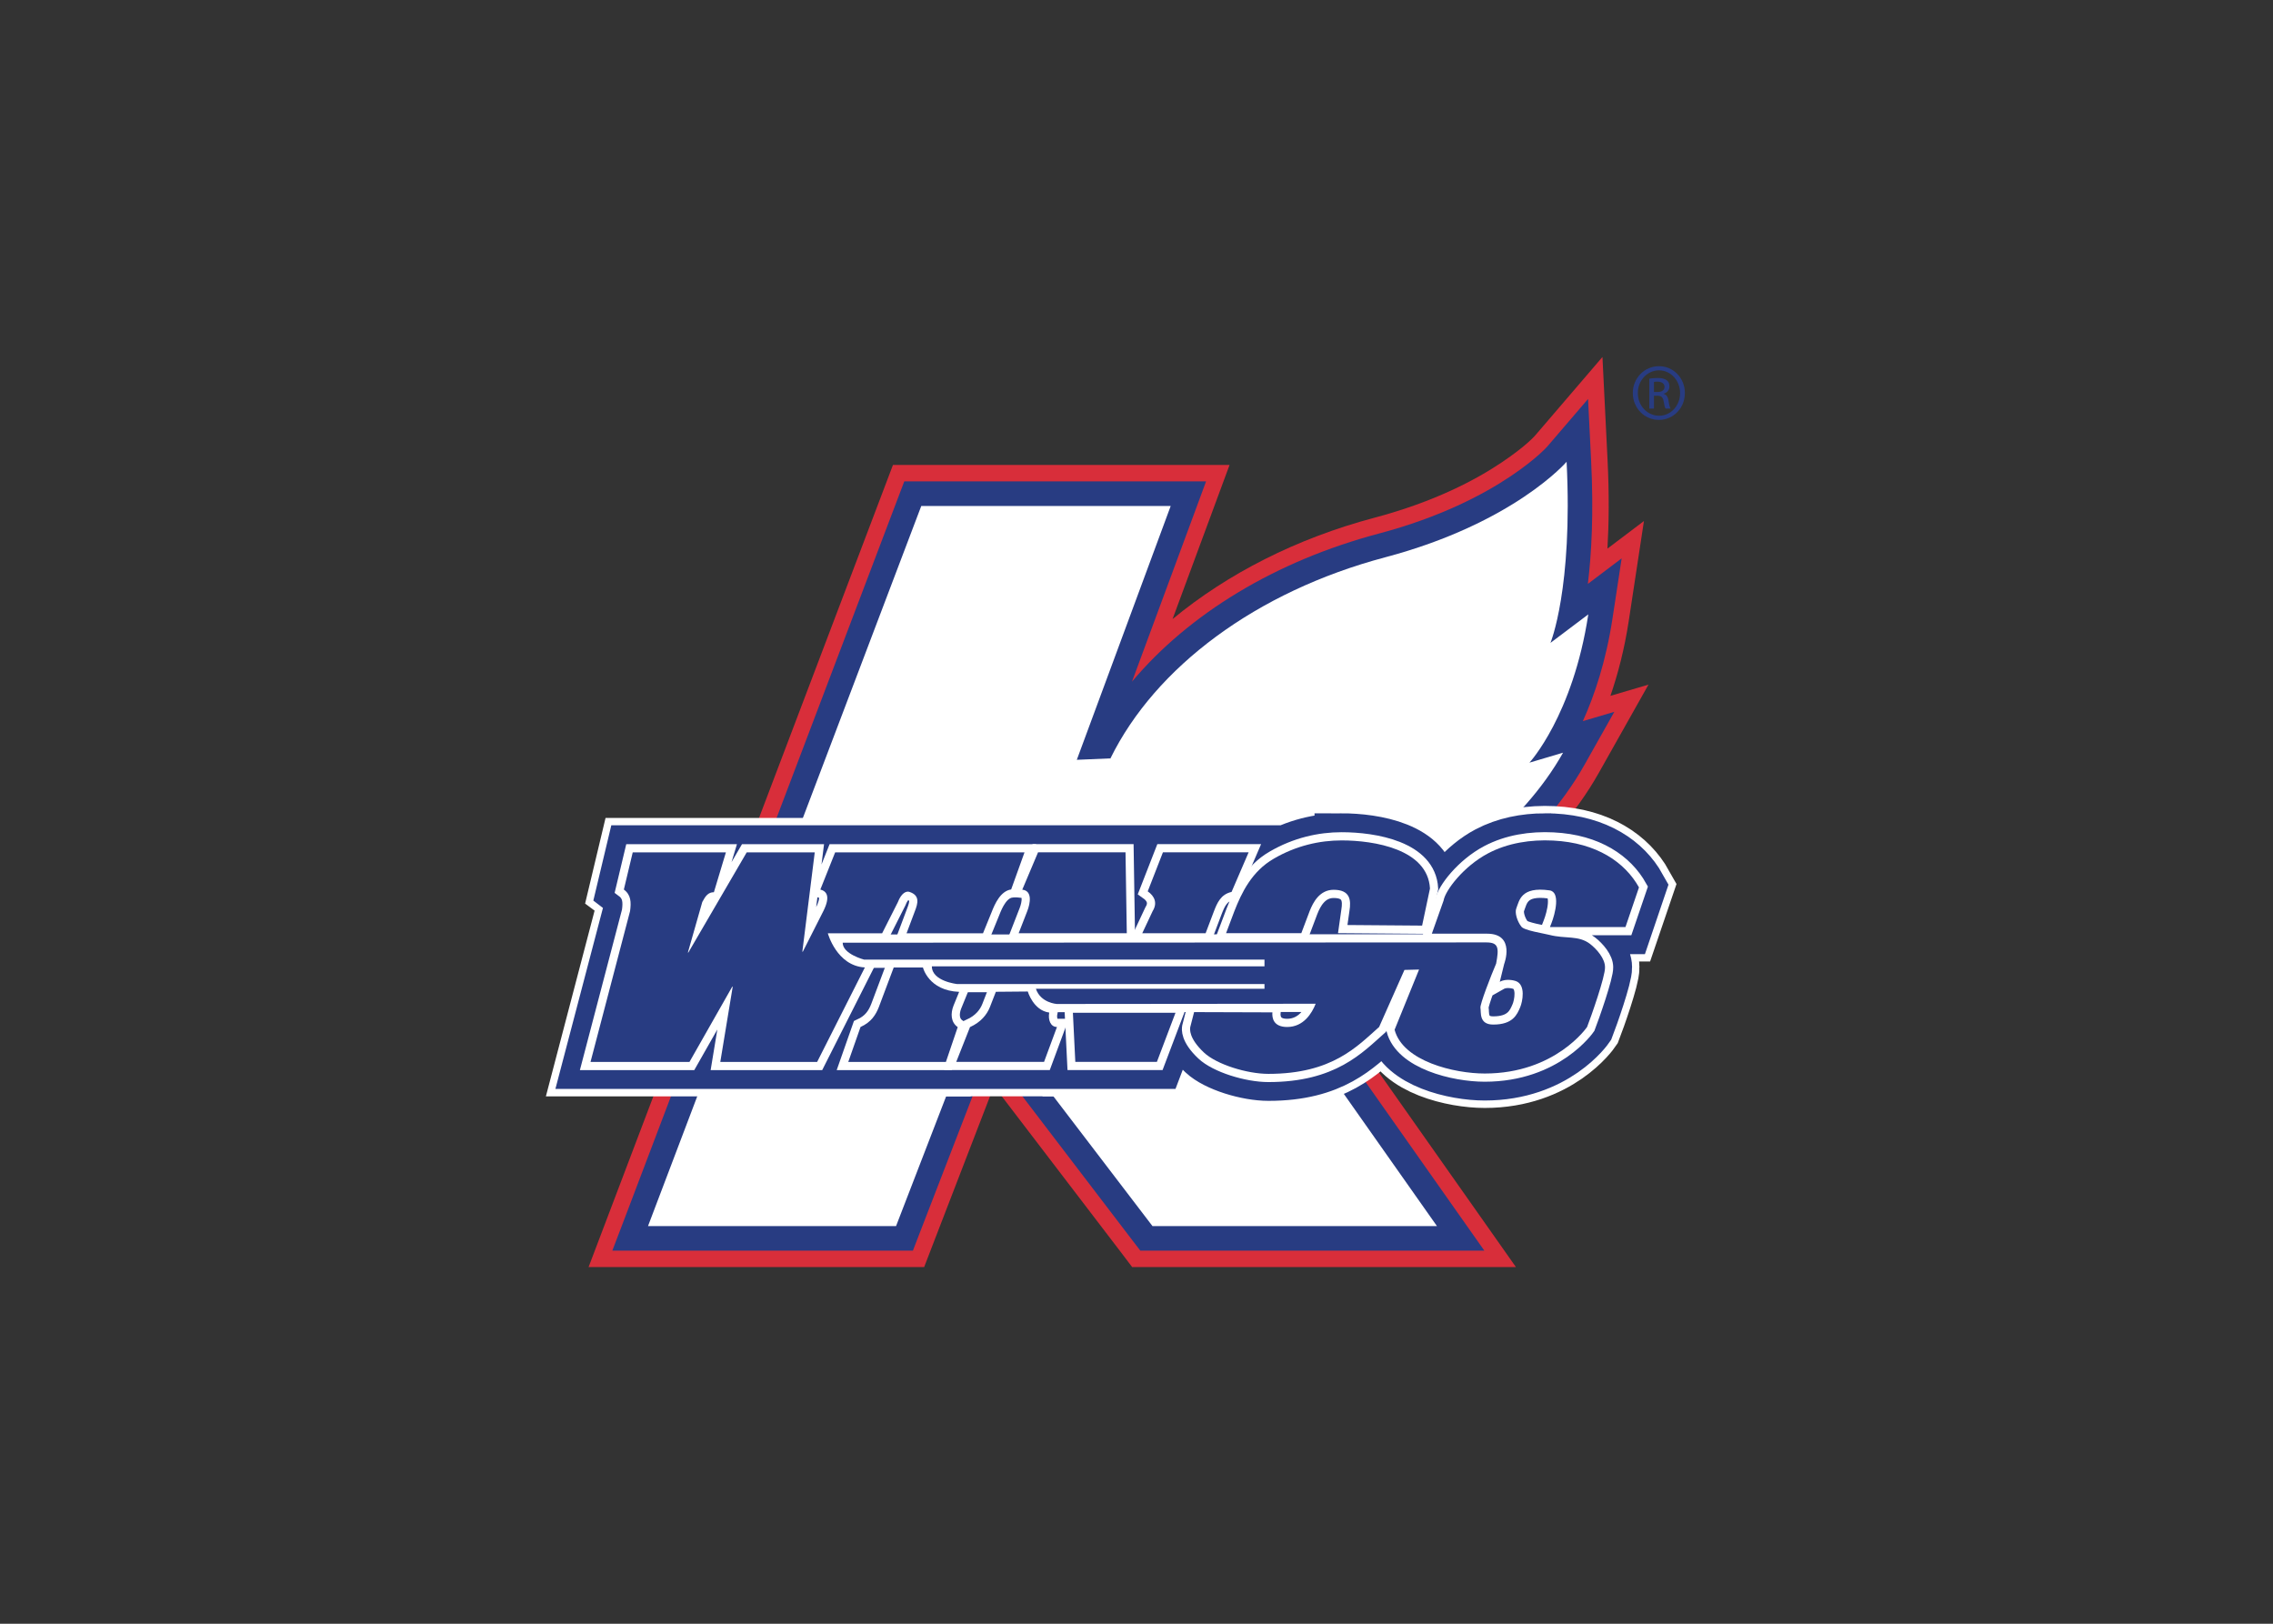<svg clip-rule="evenodd" fill-rule="evenodd" stroke-miterlimit="2.613" viewBox="0 0 560 400" xmlns="http://www.w3.org/2000/svg"><rect x="0" y="0" width="560" height="400" fill="#333333" stroke="none"/><g transform="matrix(.828 0 0 .828 129.682 84.078)"><path d="m320.187 4.668-19.915 23.23s-2.498 3.066-10.165 8.203-19.898 11.647-37.731 16.38c-23.259 6.173-43.753 16.664-60.104 30.162l10.883-29.417 6.077-16.434h-100.155l-2.983 7.872-81.318 214.259-6.27 16.517h99.852l3.01-7.817 17.761-46.044 37.482 49.055 3.646 4.806h114.187l-13.535-19.224-44.746-63.529c6.585-2.721 14.469-6.211 23.229-10.938 20.821-11.236 45.51-28.13 59.718-53.365l14.777-26.24-11.325 3.342c2.188-6.378 4.159-13.792 5.469-22.401l4.503-29.61-10.856 8.203c.429-7.447.54-16.182.028-26.433z" fill="#d82e3a"/><path d="m315.905 17.153-11.932 13.921s-3.049 3.672-11.131 9.087c-8.083 5.416-20.823 12.167-39.195 17.043-30.684 8.144-56.484 23.844-73.445 44.056l18.396-49.719 3.646-9.86h-89.797l-1.796 4.723-81.289 214.231-3.785 9.916h89.438l1.796-4.668 20.937-54.165 42.73 55.961 2.21 2.872h102.364l-8.12-11.518-48.282-68.556c6.979-2.642 16.493-6.573 28.422-13.01 20.394-11.005 44.339-27.605 57.784-51.486l8.866-15.744-9.363 2.762c3.449-7.631 6.87-17.728 8.839-30.66l2.706-17.76-10.054 7.596c1.089-8.996 1.751-20.989.967-36.682z" fill="#283c82"/><path d="m117.5 48.999-81.307 214.245h73.803l22.932-59.393 8.34.423 45.032 58.97h84.644l-53.788-76.363s66.713-20.789 91.314-64.488l-10.007 2.971s12.927-14.001 17.513-44.121l-11.258 8.484s6.688-16.121 4.804-53.88c0 0-15.645 18.242-54.006 28.425-38.36 10.181-68.383 32.667-81.726 59.818l-10.006.425 27.936-75.516z" fill="#fff"/><path d="m94.117 178.928c0 3.397 6.398 5.034 6.398 5.034h119.11v1.993h-98.972c0 4.448 7.481 5.268 7.481 5.268h91.491v1.406h-68.013c1.38 4.214 6.215 4.53 6.215 4.53l77.031-.072c-1.108 2.837-3.613 6.916-8.486 6.916-4.088 0-4.539-2.683-4.392-4.353l-23.299-.076-1.134 4.429c-.099.601-.516 3.29 4.078 7.609 3.757 3.536 12.806 6.338 19.169 6.338 19.032 0 26.407-8.179 32.94-13.947l7.537-16.98 4.348-.109-7.281 17.915c2.498 9.401 17.809 13.017 26.814 13.017 21.069 0 30.461-13.843 30.461-13.843 1.134-2.91 5.44-15.062 5.333-17.753.03-2.62-2.49-5.44-4.456-6.967-3.439-2.62-7.289-1.448-12.094-2.684-1.648-.436-7.571-1.307-8.355-2.472-1.267-1.639-1.98-4.15-1.497-5.387.909-2.328 1.334-6.588 9.896-5.384 3.338.467 1.656 6.987.576 9.751l-.453 1.164h22.471l4.021-11.799c-4.13-7.412-12.515-13.285-25.545-13.936-6.63-.333-13.436.684-19.367 3.812-7.288 3.856-12.73 11.026-13.233 14.052l-3.486 9.841h16.413c8.587 0 5.107 9.013 5.107 9.013l-1.303 5.309c1.956-1.107 4.47-.334 4.783-.222 3.044 1.105 1.956 6.193 1.305 7.742-.939 2.231-2.174 5.199-8.044 5.199-4.348 0-3.542-3.741-3.804-4.977-.179-1.015 3.044-9.362 4.674-13.162.868-4.645.759-6.303-2.935-6.303z" fill="#fff" stroke="#fff" stroke-width="20.49"/><path d="m230.587 176.091 2.48-6.568c1.049-2.691 3.005-6.335 7.137-6.335 4.874 0 5.254 2.974 4.692 6.335l-.586 4.143 22.217.174 2.337-11.042c-.667-11.721-16.626-14.303-26.292-14.303-6.528 0-13.519 1.561-20.147 5.417-6.599 3.782-9.635 10.19-11.793 15.718l-2.438 6.461z" fill="#fff" stroke="#fff" stroke-width="20.49"/><path d="m89.697 176.12h16.163l4.674-9.251c1.072-2.786 2.506-3.327 3.372-3.083 3.308 1.029 2.581 3.483 1.675 5.809l-2.452 6.525h22.745l2.599-6.383c.908-2.329 2.609-6.195 5.776-6.656l3.968-11.03h-56.338l-4.406 11.057c1.908.504 3.056 2.062.892 6.415l-6.108 12.072h-.143l3.691-29.544h-20.243l-17.36 29.786h-.143l4.285-15.023c.953-1.823 1.787-2.907 3.453-2.907l3.574-11.856h-27.725l-2.639 11.057c2.143 1.6 2.204 3.767 1.847 6.415l-11.769 44.873h29.449l12.719-22.382h.141l-3.691 22.382h28.817l14.205-28.111c-8.389-.445-11.028-10.165-11.028-10.165z" fill="#fff" stroke="#fff" stroke-width="20.49"/><path d="m118.006 186.307h-8.707l-4.402 11.715c-.908 2.326-2.256 4.528-5.47 5.983l-3.646 10.389h29.053l3.513-10.354c-2.075-1.455-2.161-4.044-1.253-6.373l1.678-4.118c-9.124-.356-10.766-7.242-10.766-7.242z" fill="#fff" stroke="#fff" stroke-width="20.49"/><path d="m178.275 152.035h-26.024l-4.699 11.116c3.063.317 2.4 4.044 1.491 6.372l-2.566 6.595h32.177z" fill="#fff" stroke="#fff" stroke-width="20.49"/><path d="m163.337 214.379h24.278l5.532-14.607h-30.529z" fill="#fff" stroke="#fff" stroke-width="20.49"/><path d="m209.832 163.825 5.081-11.788h-25.501l-4.527 11.612c2.077 1.455 2.935 3.503 1.469 5.874l-3.095 6.597h18.851l2.498-6.597c.909-2.326 1.989-4.991 5.224-5.698z" fill="#fff" stroke="#fff" stroke-width="20.49"/><path d="m149.194 193.449s-4.035.047-9.496.082l-1.747 4.491c-.909 2.326-2.738 4.563-5.949 6.018l-4.092 10.339h26.129l3.84-10.376c-1.91 0-2.701-2.123-2.302-4.29-4.741-.627-6.383-6.264-6.383-6.264z" fill="#fff" stroke="#fff" stroke-width="20.49"/><path d="m242.562 148.482c-6.528 0-13.49 1.58-20.118 5.435-6.6 3.782-9.629 10.17-11.787 15.699l-2.438 6.452h22.353l2.489-6.554c1.05-2.691 3.032-6.35 7.164-6.35 4.873 0 5.236 2.988 4.674 6.35l-.61 4.166 22.252.152 2.337-11.024c-.667-11.721-16.65-14.327-26.316-14.327zm60.455 0c-5.825.014-11.677 1.124-16.866 3.861-7.289 3.855-12.756 11.047-13.26 14.072l-3.455 9.805h16.41c8.586 0 5.08 9.043 5.08 9.043l-1.27 5.284c1.956-1.107 4.463-.316 4.776-.204 3.044 1.105 1.971 6.173 1.321 7.722-.939 2.231-2.208 5.233-8.078 5.233-4.348 0-3.549-3.743-3.81-4.979-.18-1.014 3.044-9.357 4.673-13.158.869-4.644.799-6.299-2.895-6.299l-191.528.051c0 3.396 6.401 5.029 6.401 5.029h119.133v2.032h-99.015c0 4.448 7.519 5.233 7.519 5.233h91.496v1.422h-68.025c1.38 4.215 6.198 4.522 6.198 4.522l77.018-.051c-1.109 2.837-3.611 6.909-8.485 6.909-4.087 0-4.516-2.698-4.369-4.369l-23.318-.05-1.118 4.419c-.099.601-.529 3.302 4.064 7.621 3.757 3.536 12.842 6.3 19.204 6.3 19.032 0 26.387-8.152 32.92-13.921l7.519-16.968 4.369-.152-7.265 17.933c2.499 9.401 17.768 13.006 26.774 13.006 21.068 0 30.482-13.819 30.482-13.819 1.134-2.91 5.441-15.089 5.334-17.781.03-2.619-2.505-5.433-4.471-6.96-3.439-2.619-7.286-1.456-12.091-2.692-1.648-.437-7.548-1.275-8.332-2.439-1.267-1.64-2.007-4.149-1.524-5.385.909-2.329 1.345-6.588 9.907-5.385 3.338.467 1.638 6.991.559 9.754l-.458 1.169h22.506l4.014-11.838c-4.13-7.412-12.524-13.268-25.554-13.92-.829-.041-1.657-.053-2.49-.05zm-271.39 3.556-2.642 11.075c2.144 1.601 2.236 3.753 1.88 6.401l-11.786 44.859h29.465l12.701-22.353h.153l-3.709 22.353h28.856l14.174-28.094c-8.389-.445-11.024-10.161-11.024-10.161h16.155l4.674-9.246c1.072-2.785 2.538-3.343 3.404-3.099 3.308 1.029 2.583 3.516 1.677 5.843l-2.49 6.502h22.76l2.591-6.401c.909-2.328 2.625-6.194 5.791-6.655l3.963-11.024h-56.341l-4.419 11.075c1.907.504 3.078 2.047.914 6.401l-6.096 12.091h-.153l3.658-29.567h-20.22l-17.374 29.821h-.153l4.319-15.037c.952-1.823 1.788-2.896 3.454-2.896l3.556-11.888zm120.607 0-4.674 11.126c3.062.317 2.382 4.021 1.473 6.35l-2.54 6.604h32.158l-.355-24.08zm37.187 0-4.521 11.634c2.077 1.455 2.94 3.47 1.473 5.842l-3.099 6.604h18.848l2.49-6.604c.908-2.326 1.997-4.983 5.232-5.69l5.081-11.786zm-80.116 34.292-4.42 11.685c-.909 2.326-2.223 4.539-5.436 5.994l-3.658 10.364h29.06l3.505-10.313c-2.075-1.455-2.179-4.072-1.27-6.401l1.677-4.115c-9.125-.357-10.771-7.214-10.771-7.214zm39.88 7.112s-4.038.067-9.5.102l-1.727 4.471c-.909 2.326-2.733 4.59-5.944 6.045l-4.115 10.313h26.163l3.811-10.364c-1.91 0-2.685-2.151-2.286-4.318-4.741-.627-6.402-6.249-6.402-6.249zm13.412 6.351.762 14.58h24.234l5.537-14.58z" fill="#283c82" stroke="#283c82" stroke-width="16.1"/><path d="m94.117 178.928c0 3.397 6.398 5.034 6.398 5.034h119.11v1.993h-98.972c0 4.448 7.481 5.268 7.481 5.268h91.491v1.406h-68.013c1.38 4.214 6.215 4.53 6.215 4.53l77.031-.072c-1.108 2.837-3.613 6.916-8.486 6.916-4.088 0-4.539-2.683-4.392-4.353l-23.299-.076-1.134 4.429c-.099.601-.516 3.29 4.078 7.609 3.757 3.536 12.806 6.338 19.169 6.338 19.032 0 26.407-8.179 32.94-13.947l7.537-16.98 4.348-.109-7.281 17.915c2.498 9.401 17.809 13.017 26.814 13.017 21.069 0 30.461-13.843 30.461-13.843 1.134-2.91 5.44-15.062 5.333-17.753.03-2.62-2.49-5.44-4.456-6.967-3.439-2.62-7.289-1.448-12.094-2.684-1.648-.436-7.571-1.307-8.355-2.472-1.267-1.639-1.98-4.15-1.497-5.387.909-2.328 1.334-6.588 9.896-5.384 3.338.467 1.656 6.987.576 9.751l-.453 1.164h22.471l4.021-11.799c-4.13-7.412-12.515-13.285-25.545-13.936-6.63-.333-13.436.684-19.367 3.812-7.288 3.856-12.73 11.026-13.233 14.052l-3.486 9.841h16.413c8.587 0 5.107 9.013 5.107 9.013l-1.303 5.309c1.956-1.107 4.47-.334 4.783-.222 3.044 1.105 1.956 6.193 1.305 7.742-.939 2.231-2.174 5.199-8.044 5.199-4.348 0-3.542-3.741-3.804-4.977-.179-1.015 3.044-9.362 4.674-13.162.868-4.645.759-6.303-2.935-6.303z" fill="#fff" stroke="#fff" stroke-width="4.88"/><path d="m230.587 176.091 2.48-6.568c1.049-2.691 3.005-6.335 7.137-6.335 4.874 0 5.254 2.974 4.692 6.335l-.586 4.143 22.217.174 2.337-11.042c-.667-11.721-16.626-14.303-26.292-14.303-6.528 0-13.519 1.561-20.147 5.417-6.599 3.782-9.635 10.19-11.793 15.718l-2.438 6.461z" fill="#fff" stroke="#fff" stroke-width="4.88"/><path d="m89.697 176.12h16.163l4.674-9.251c1.072-2.786 2.506-3.327 3.372-3.083 3.308 1.029 2.581 3.483 1.675 5.809l-2.452 6.525h22.745l2.599-6.383c.908-2.329 2.609-6.195 5.776-6.656l3.968-11.03h-56.338l-4.406 11.057c1.908.504 3.056 2.062.892 6.415l-6.108 12.072h-.143l3.691-29.544h-20.243l-17.36 29.786h-.143l4.285-15.023c.953-1.823 1.787-2.907 3.453-2.907l3.574-11.856h-27.725l-2.639 11.057c2.143 1.6 2.204 3.767 1.847 6.415l-11.769 44.873h29.449l12.719-22.382h.141l-3.691 22.382h28.817l14.205-28.111c-8.389-.445-11.028-10.165-11.028-10.165z" fill="#fff" stroke="#fff" stroke-width="4.88"/><path d="m118.006 186.307h-8.707l-4.402 11.715c-.908 2.326-2.256 4.528-5.47 5.983l-3.646 10.389h29.053l3.513-10.354c-2.075-1.455-2.161-4.044-1.253-6.373l1.678-4.118c-9.124-.356-10.766-7.242-10.766-7.242z" fill="#fff" stroke="#fff" stroke-width="4.88"/><path d="m178.275 152.035h-26.024l-4.699 11.116c3.063.317 2.4 4.044 1.491 6.372l-2.566 6.595h32.177z" fill="#fff" stroke="#fff" stroke-width="4.88"/><path d="m163.337 214.379h24.278l5.532-14.607h-30.529z" fill="#fff" stroke="#fff" stroke-width="4.88"/><path d="m209.832 163.825 5.081-11.788h-25.501l-4.527 11.612c2.077 1.455 2.935 3.503 1.469 5.874l-3.095 6.597h18.851l2.498-6.597c.909-2.326 1.989-4.991 5.224-5.698z" fill="#fff" stroke="#fff" stroke-width="4.88"/><path d="m149.194 193.449s-4.035.047-9.496.082l-1.747 4.491c-.909 2.326-2.738 4.563-5.949 6.018l-4.092 10.339h26.129l3.84-10.376c-1.91 0-2.701-2.123-2.302-4.29-4.741-.627-6.383-6.264-6.383-6.264z" fill="#fff" stroke="#fff" stroke-width="4.88"/><g fill="#283c82"><path d="m94.117 178.929c0 3.396 6.397 5.036 6.397 5.036h119.111v1.989h-98.971c0 4.45 7.481 5.269 7.481 5.269h91.49v1.407h-68.013c1.38 4.214 6.214 4.529 6.214 4.529l77.03-.071c-1.106 2.837-3.611 6.915-8.484 6.915-4.087 0-4.54-2.682-4.392-4.353l-23.3-.075-1.134 4.428c-.098.602-.516 3.292 4.078 7.611 3.758 3.535 12.807 6.336 19.169 6.336 19.031 0 26.408-8.178 32.941-13.947l7.537-16.978 4.347-.112-7.281 17.917c2.5 9.401 17.81 13.016 26.816 13.016 21.067 0 30.459-13.843 30.459-13.843 1.136-2.91 5.438-15.062 5.333-17.752.03-2.62-2.49-5.44-4.457-6.969-3.438-2.619-7.287-1.444-12.093-2.682-1.648-.437-7.57-1.309-8.354-2.471-1.268-1.64-1.981-4.152-1.498-5.387.909-2.329 1.335-6.588 9.897-5.385 3.339.467 1.656 6.988.577 9.752l-.455 1.162h22.473l4.02-11.798c-4.132-7.411-12.514-13.284-25.544-13.937-6.631-.331-13.437.685-19.368 3.813-7.29 3.855-12.73 11.026-13.234 14.052l-3.487 9.841h16.414c8.587 0 5.108 9.013 5.108 9.013l-1.304 5.31c1.957-1.108 4.473-.335 4.783-.222 3.045 1.106 1.957 6.192 1.305 7.741-.939 2.231-2.172 5.198-8.043 5.198-4.349 0-3.544-3.739-3.804-4.977-.181-1.016 3.044-9.36 4.672-13.162.871-4.643.762-6.304-2.935-6.304z"/><path d="m230.586 176.09 2.479-6.566c1.051-2.692 3.008-6.338 7.139-6.338 4.873 0 5.253 2.975 4.693 6.338l-.588 4.142 22.217.174 2.339-11.042c-.668-11.721-16.628-14.304-26.295-14.304-6.527 0-13.518 1.56-20.145 5.417-6.598 3.782-9.636 10.189-11.794 15.719l-2.437 6.46z"/><path d="m89.697 176.121h16.163l4.674-9.251c1.073-2.788 2.506-3.328 3.372-3.084 3.308 1.03 2.582 3.483 1.674 5.809l-2.453 6.526h22.746l2.601-6.383c.906-2.329 2.607-6.194 5.775-6.656l3.969-11.03h-56.341l-4.405 11.057c1.91.504 3.058 2.062.894 6.415l-6.109 12.071h-.144l3.692-29.543h-20.244l-17.36 29.787h-.142l4.285-15.024c.953-1.822 1.787-2.908 3.453-2.908l3.572-11.855h-27.724l-2.64 11.057c2.146 1.601 2.205 3.767 1.85 6.415l-11.768 44.872h29.447l12.717-22.38h.145l-3.693 22.38h28.816l14.204-28.109c-8.386-.447-11.026-10.166-11.026-10.166"/><path d="m118.006 186.308h-8.707l-4.402 11.715c-.908 2.327-2.255 4.527-5.468 5.982l-3.648 10.389h29.053l3.514-10.354c-2.077-1.455-2.162-4.044-1.254-6.373l1.679-4.117c-9.125-.358-10.767-7.242-10.767-7.242"/><path d="m178.275 152.036h-26.025l-4.696 11.115c3.062.32 2.398 4.046 1.489 6.373l-2.566 6.594h32.178z"/><path d="m163.337 214.379h24.278l5.533-14.607h-30.53z"/><path d="m209.83 163.824 5.08-11.788h-25.501l-4.525 11.611c2.077 1.455 2.934 3.506 1.467 5.877l-3.095 6.594h18.852l2.498-6.594c.908-2.329 1.989-4.993 5.224-5.7"/><path d="m149.194 193.448s-4.036.049-9.497.084l-1.747 4.489c-.909 2.327-2.738 4.562-5.95 6.017l-4.091 10.341h26.129l3.841-10.376c-1.91 0-2.703-2.123-2.305-4.292-4.739-.627-6.38-6.263-6.38-6.263"/><path d="m337.019 7.403c4.284 0 7.696 3.544 7.696 7.972 0 4.501-3.412 8.009-7.731 8.009-4.283 0-7.766-3.508-7.766-8.009 0-4.428 3.483-7.972 7.766-7.972zm-.035 1.24c-3.448 0-6.269 3.011-6.269 6.732 0 3.792 2.821 6.767 6.304 6.767 3.483.037 6.269-2.975 6.269-6.732 0-3.756-2.786-6.767-6.269-6.767zm-1.463 11.374h-1.392v-8.893c.732-.108 1.429-.213 2.471-.213 1.325 0 2.195.284 2.717.672.522.39.801.994.801 1.843 0 1.169-.766 1.878-1.707 2.163v.071c.766.14 1.29.849 1.463 2.16.209 1.382.419 1.914.559 2.197h-1.463c-.21-.283-.419-1.098-.592-2.268-.209-1.134-.766-1.559-1.881-1.559h-.976zm0-4.924h1.01c1.15 0 2.124-.427 2.124-1.524 0-.781-.557-1.559-2.124-1.559-.453 0-.766.035-1.01.069z"/></g></g></svg>